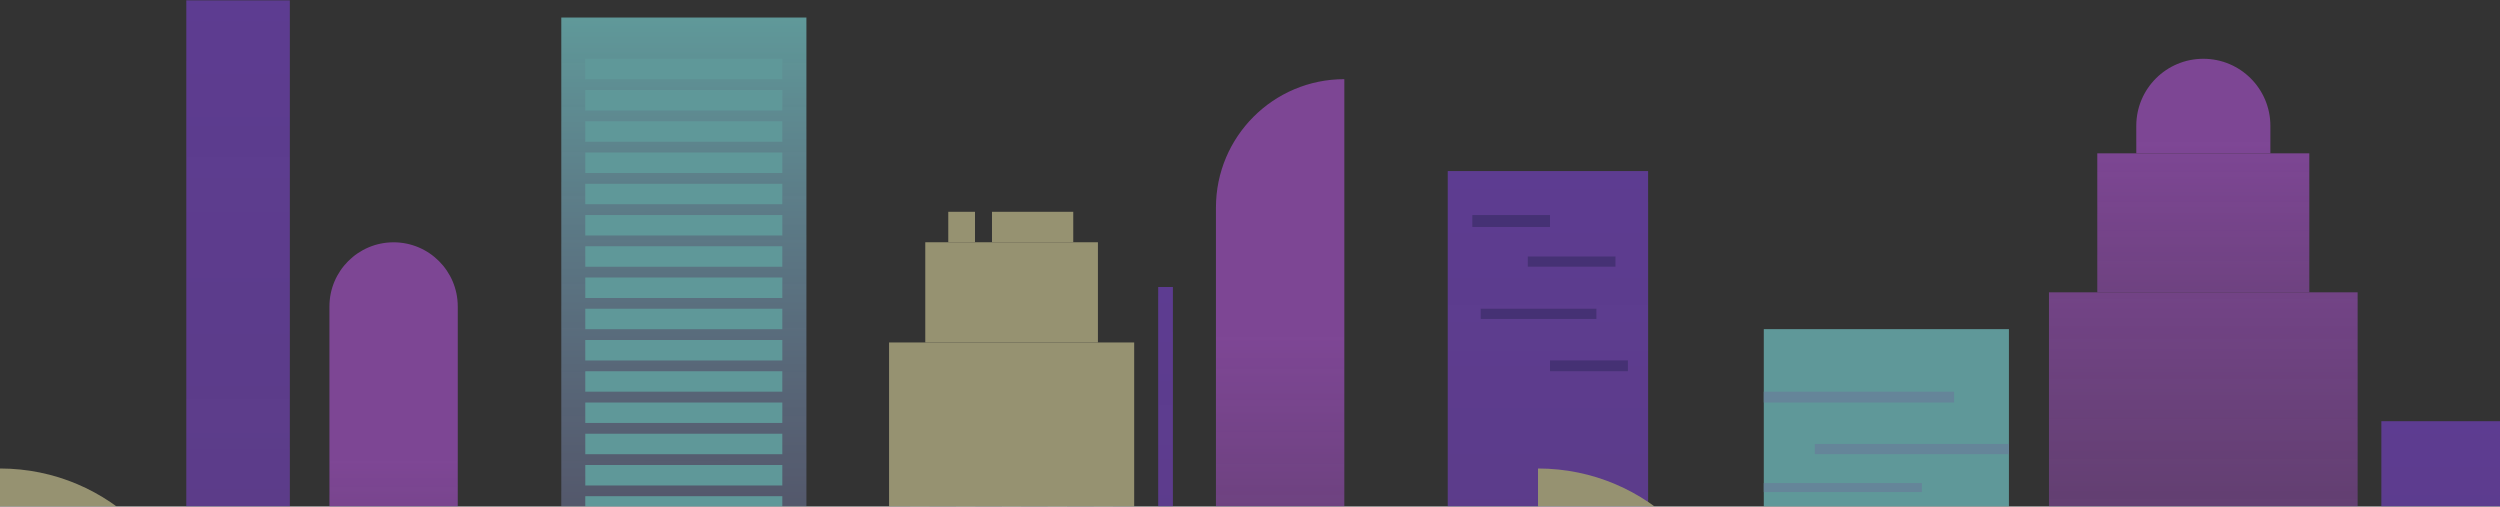 <svg width="1920" height="389" fill="none" xmlns="http://www.w3.org/2000/svg"><rect width="100%" height="100%" fill="#333333" stroke="none"/><g opacity=".5"><path d="M1542.85 252.774H1354.6v626.108h188.25V252.774z" fill="url(#paint0_linear_864_3071)"/><path d="M1500.75 300.809H1354.6v8.318h146.15v-8.318zm42.14 40.142h-149.13v7.849h149.13v-7.849zM1476 370.983h-121.4v6.911H1476v-6.911z" fill="#98D7FF"/><path d="M1265.74 131.367h-153.87v746.236h153.87V131.367z" fill="url(#paint1_linear_864_3071)"/><path d="M1190.4 165.153h-59.68v9.172h59.68v-9.172zm50.3 31.824h-67.36v7.849h67.36v-7.849zm-14.68 40.142h-88.81v7.849h88.81v-7.849zm24.23 39.672h-59.85v8.319h59.85v-8.319z" fill="#5830B5"/><path d="M871.055 263.014H682.801v615.869h188.254V263.014z" fill="url(#paint2_linear_864_3071)"/><path d="M843.199 186.057H710.614v76.957h132.585v-76.957z" fill="#FAF1B0"/><path d="M748.794 162.638h-20.519v23.42h20.519v-23.42zm75.464 0h-62.41v23.42h62.41v-23.42zM713.814 292.961h-14.589v543.221h14.589V292.961zm35.193 0h-14.589v543.221h14.589V292.961zm35.194 0h-14.59v543.221h14.59V292.961zm35.194 0h-14.589v543.221h14.589V292.961zm35.236 0h-14.589v543.221h14.589V292.961z" fill="#FAF1B0"/><path d="M619.324 13.458H431.069v865.425h188.255V13.458z" fill="url(#paint3_linear_864_3071)"/><path d="M600.811 45.153H449.499v15.699h151.312V45.153zm0 24.019H449.499V84.87h151.312v-15.7zm0 23.972H449.499v15.699h151.312V93.144zm0 24.018H449.499v15.699h151.312v-15.699zm0 23.976H449.499v15.698h151.312v-15.698zm0 24.015H449.499v15.699h151.312v-15.699zm0 23.976H449.499v15.698h151.312v-15.698zm0 24.017H449.499v15.698h151.312v-15.698zm0 23.973H449.499v15.699h151.312v-15.699zm0 24.018H449.499v15.698h151.312v-15.698zm0 23.973H449.499v15.699h151.312V285.11zm0 24.019H449.499v15.698h151.312v-15.698zm0 23.974H449.499v15.698h151.312v-15.698zm0 24.016H449.499v15.699h151.312v-15.699zm0 23.976H449.499v15.698h151.312v-15.698z" fill="#8BFEFF"/><path d="M900.79 220.439h-11.305V877.56h11.305V220.439z" fill="url(#paint4_linear_864_3071)"/><path d="M222.595.276h-79.517V877.56h79.517V.276z" fill="url(#paint5_linear_864_3071)"/><path d="M1920 323.505h-91.12v554.099H1920V323.505z" fill="url(#paint6_linear_864_3071)"/><path d="M302.282 878.882c-27.216 0-49.271-22.055-49.271-49.271V235.37c0-27.217 22.055-49.271 49.271-49.271 27.217 0 49.271 22.054 49.271 49.271v594.241c0 27.174-22.054 49.271-49.271 49.271z" fill="url(#paint7_linear_864_3071)"/><path d="M1032.44 878.882h-98.589V159.394c0-54.433 44.109-98.585 98.589-98.585v818.073z" fill="url(#paint8_linear_864_3071)"/><path d="M1810.66 224.535h-237.05v654.348h237.05V224.535z" fill="url(#paint9_linear_864_3071)"/><path d="M1773.55 117.759h-162.83v106.733h162.83V117.759z" fill="url(#paint10_linear_864_3071)"/><path d="M1743.65 117.759h-102.98V96.643c0-28.454 23.03-51.49 51.49-51.49 28.45 0 51.49 23.036 51.49 51.49v21.116z" fill="url(#paint11_linear_864_3071)"/><path d="M151.994 878.882H0V359.807c83.953 0 152.037 68.041 152.037 152.037v367.038h-.043z" fill="url(#paint12_linear_864_3071)"/><path d="M1333.22 878.882h-152.03V359.807c83.95 0 152.03 68.041 152.03 152.037v367.038z" fill="url(#paint13_linear_864_3071)"/></g><defs><linearGradient id="paint0_linear_864_3071" x1="1448.73" y1="403.339" x2="1448.73" y2="878.404" gradientUnits="userSpaceOnUse"><stop stop-color="#8BFEFF"/><stop offset=".999" stop-color="#C859F6" stop-opacity="0"/></linearGradient><linearGradient id="paint1_linear_864_3071" x1="1188.81" y1="68.461" x2="1188.81" y2="4091.3" gradientUnits="userSpaceOnUse"><stop offset="0" stop-color="#8745F1"/><stop offset=".999" stop-color="#C859F6" stop-opacity="0"/></linearGradient><linearGradient id="paint2_linear_864_3071" x1="776.923" y1="411.122" x2="776.923" y2="878.413" gradientUnits="userSpaceOnUse"><stop stop-color="#FAF1B0"/><stop offset=".999" stop-color="#C859F6" stop-opacity="0"/></linearGradient><linearGradient id="paint3_linear_864_3071" x1="525" y1="13" x2="525.179" y2="878.23" gradientUnits="userSpaceOnUse"><stop stop-color="#8BFEFF"/><stop offset=".999" stop-color="#C859F6" stop-opacity="0"/></linearGradient><linearGradient id="paint4_linear_864_3071" x1="895.142" y1="165.058" x2="895.142" y2="3707.64" gradientUnits="userSpaceOnUse"><stop offset="0" stop-color="#8745F1"/><stop offset=".999" stop-color="#C859F6" stop-opacity="0"/></linearGradient><linearGradient id="paint5_linear_864_3071" x1="182.821" y1="-73.665" x2="182.821" y2="4655.79" gradientUnits="userSpaceOnUse"><stop offset="0" stop-color="#8745F1"/><stop offset=".999" stop-color="#C859F6" stop-opacity="0"/></linearGradient><linearGradient id="paint6_linear_864_3071" x1="1874.44" y1="276.784" x2="1874.44" y2="3263.89" gradientUnits="userSpaceOnUse"><stop offset="0" stop-color="#8745F1"/><stop offset=".999" stop-color="#C859F6" stop-opacity="0"/></linearGradient><linearGradient id="paint7_linear_864_3071" x1="302.269" y1="352.668" x2="302.269" y2="878.356" gradientUnits="userSpaceOnUse"><stop stop-color="#C859F6"/><stop offset=".999" stop-color="#C859F6" stop-opacity="0"/></linearGradient><linearGradient id="paint8_linear_864_3071" x1="983.15" y1="257.578" x2="983.15" y2="878.264" gradientUnits="userSpaceOnUse"><stop stop-color="#C859F6"/><stop offset=".999" stop-color="#C859F6" stop-opacity="0"/></linearGradient><linearGradient id="paint9_linear_864_3071" x1="1692.13" y1="105.536" x2="1692.13" y2="888.442" gradientUnits="userSpaceOnUse"><stop stop-color="#C859F6"/><stop offset=".999" stop-color="#C859F6" stop-opacity="0"/></linearGradient><linearGradient id="paint10_linear_864_3071" x1="1692.13" y1="108.779" x2="1692.13" y2="684.233" gradientUnits="userSpaceOnUse"><stop stop-color="#C859F6"/><stop offset=".999" stop-color="#C859F6" stop-opacity="0"/></linearGradient><linearGradient id="paint11_linear_864_3071" x1="1692.13" y1="107.842" x2="1692.13" y2="890.751" gradientUnits="userSpaceOnUse"><stop stop-color="#C859F6"/><stop offset=".999" stop-color="#C859F6" stop-opacity="0"/></linearGradient><linearGradient id="paint12_linear_864_3071" x1="76.006" y1="484.643" x2="76.006" y2="878.484" gradientUnits="userSpaceOnUse"><stop stop-color="#FAF1B0"/><stop offset=".999" stop-color="#C859F6" stop-opacity="0"/></linearGradient><linearGradient id="paint13_linear_864_3071" x1="1257.19" y1="484.643" x2="1257.19" y2="878.484" gradientUnits="userSpaceOnUse"><stop stop-color="#FAF1B0"/><stop offset=".999" stop-color="#C859F6" stop-opacity="0"/></linearGradient></defs></svg>